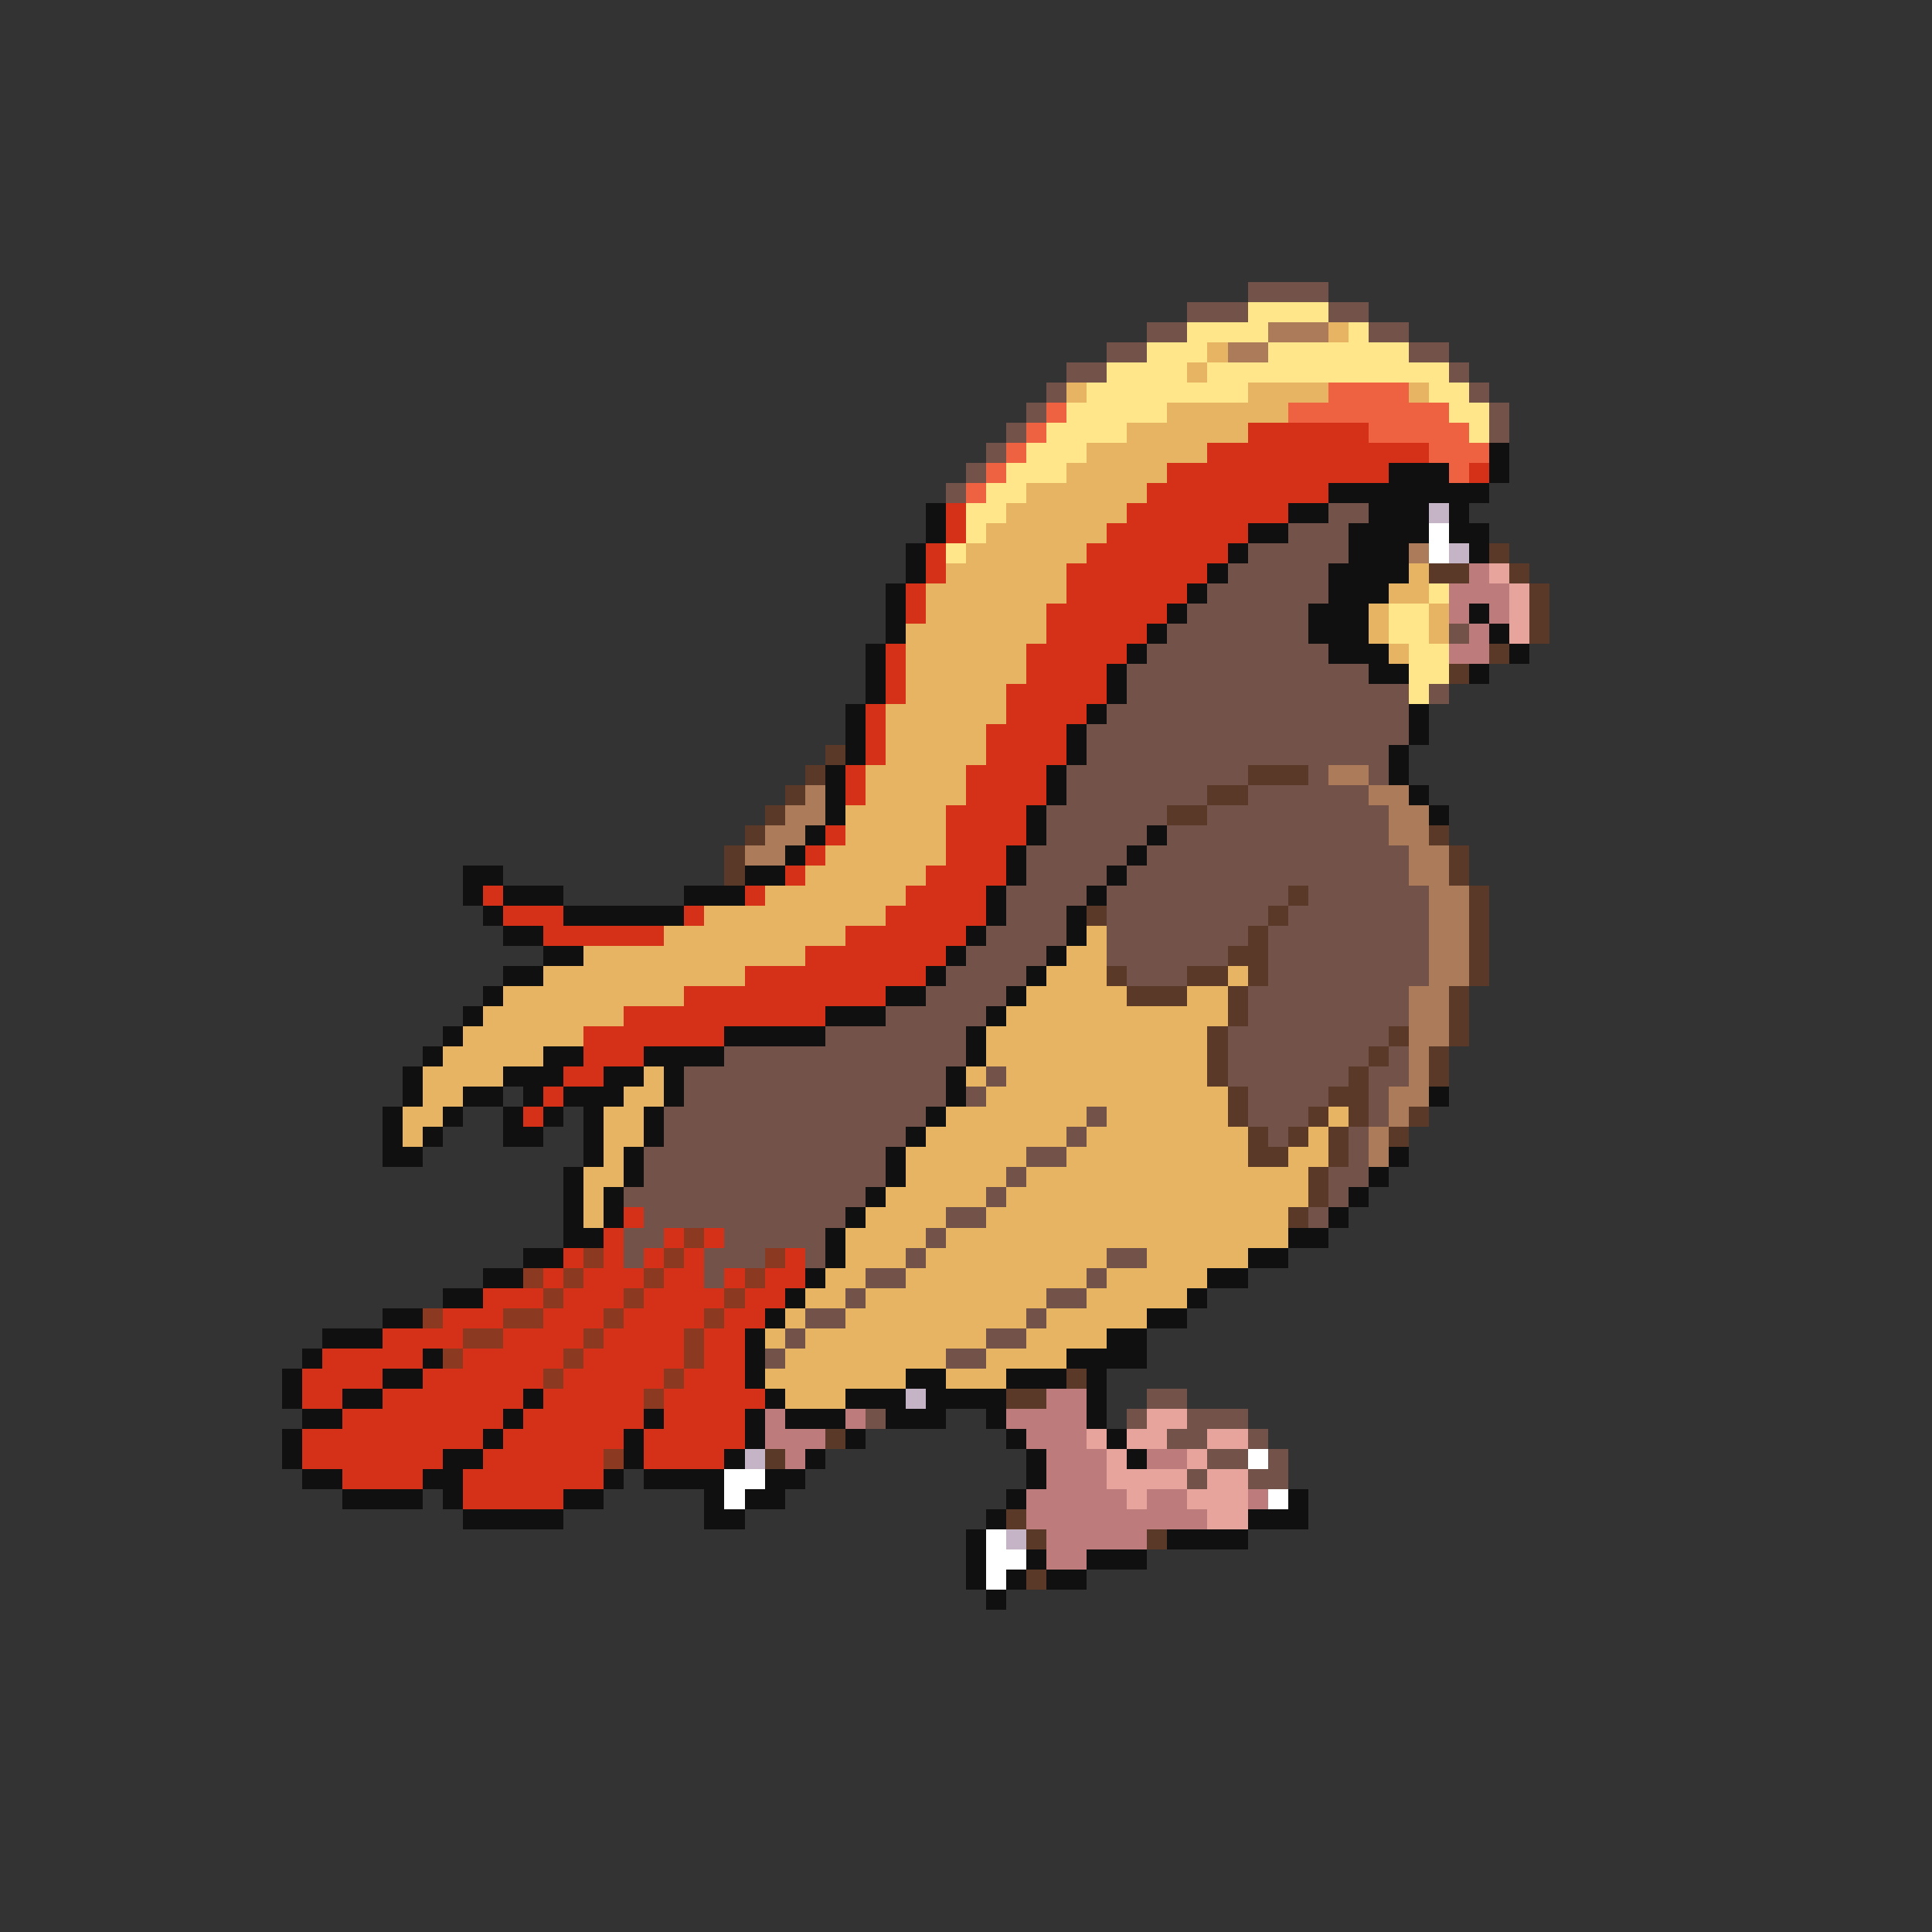 <svg xmlns="http://www.w3.org/2000/svg" viewBox="0 -0.5 96 96" shape-rendering="crispEdges">
<rect x="0" y="-0.5" width="96" height="96" fill="#333333" stroke="none"/>
<path stroke="#73524a" d="M62 14h4M59 15h3M66 15h2M57 16h2M68 16h2M55 17h2M70 17h2M53 18h2M72 18h1M52 19h1M73 19h1M51 20h1M74 20h1M50 21h1M74 21h1M49 22h1M48 23h1M47 24h1M66 25h2M64 26h3M62 27h5M61 28h5M60 29h6M59 30h6M58 31h7M72 31h1M57 32h9M56 33h12M56 34h14M71 34h1M55 35h15M54 36h16M54 37h15M53 38h9M65 38h1M68 38h1M53 39h7M62 39h6M52 40h6M60 40h9M52 41h5M58 41h11M51 42h5M57 42h13M51 43h4M56 43h14M50 44h4M55 44h9M65 44h6M50 45h3M55 45h8M64 45h7M49 46h4M55 46h7M63 46h8M48 47h4M55 47h6M63 47h8M47 48h4M56 48h3M63 48h8M46 49h4M62 49h8M44 50h5M62 50h8M41 51h7M61 51h8M36 52h12M61 52h7M69 52h1M34 53h13M49 53h1M61 53h6M68 53h2M34 54h13M48 54h1M62 54h4M68 54h1M33 55h13M54 55h1M62 55h3M68 55h1M33 56h12M53 56h1M63 56h1M67 56h1M32 57h12M51 57h2M67 57h1M32 58h12M50 58h1M66 58h2M31 59h12M49 59h1M66 59h1M32 60h10M47 60h2M65 60h1M31 61h2M36 61h5M46 61h1M31 62h1M35 62h3M40 62h1M45 62h1M55 62h2M35 63h1M43 63h2M54 63h1M42 64h1M52 64h2M40 65h2M51 65h1M39 66h1M49 66h2M38 67h1M47 67h2M57 69h2M43 70h1M56 70h1M59 70h3M58 71h2M62 71h1M60 72h2M63 72h1M59 73h1M62 73h2" />
<path stroke="#ffe68b" d="M62 15h4M59 16h4M67 16h1M57 17h3M63 17h7M55 18h4M60 18h12M54 19h8M71 19h2M53 20h5M72 20h2M52 21h4M73 21h1M51 22h3M50 23h3M49 24h2M48 25h2M48 26h1M47 27h1M71 29h1M69 30h2M69 31h2M70 32h2M70 33h2M70 34h1" />
<path stroke="#ac7b5a" d="M63 16h3M61 17h2M70 27h1M66 38h2M40 39h1M68 39h2M39 40h2M69 40h2M38 41h2M69 41h2M37 42h2M70 42h2M70 43h2M71 44h2M71 45h2M71 46h2M71 47h2M71 48h2M70 49h2M70 50h2M70 51h2M70 52h1M70 53h1M69 54h2M69 55h1M68 56h1M68 57h1" />
<path stroke="#e6b462" d="M66 16h1M60 17h1M59 18h1M53 19h1M62 19h4M70 19h1M58 20h6M56 21h6M54 22h6M53 23h5M51 24h6M50 25h6M49 26h6M48 27h6M47 28h6M70 28h1M46 29h7M69 29h2M46 30h6M68 30h1M71 30h1M45 31h7M68 31h1M71 31h1M45 32h6M69 32h1M45 33h6M45 34h5M44 35h6M44 36h5M44 37h5M43 38h5M43 39h5M42 40h5M42 41h5M41 42h6M40 43h6M38 44h7M35 45h9M33 46h9M54 46h1M29 47h11M53 47h2M27 48h10M52 48h3M61 48h1M25 49h9M51 49h5M59 49h2M24 50h7M50 50h11M23 51h6M49 51h11M22 52h5M49 52h11M21 53h4M32 53h1M48 53h1M50 53h10M21 54h2M31 54h2M49 54h12M20 55h2M30 55h2M47 55h7M55 55h6M66 55h1M20 56h1M30 56h2M46 56h7M54 56h8M65 56h1M30 57h1M45 57h6M53 57h9M64 57h2M29 58h2M45 58h5M51 58h14M29 59h1M44 59h5M50 59h15M29 60h1M43 60h4M49 60h15M42 61h4M47 61h17M42 62h3M46 62h9M57 62h5M41 63h2M45 63h9M55 63h5M40 64h2M43 64h9M54 64h5M39 65h1M42 65h9M52 65h5M38 66h1M40 66h9M51 66h4M39 67h8M49 67h4M38 68h7M47 68h3M39 69h3" />
<path stroke="#ee6241" d="M66 19h4M52 20h1M64 20h8M51 21h1M68 21h5M50 22h1M71 22h3M49 23h1M72 23h1M48 24h1" />
<path stroke="#d53118" d="M62 21h6M60 22h11M58 23h11M73 23h1M57 24h9M47 25h1M56 25h8M47 26h1M55 26h7M46 27h1M54 27h7M46 28h1M53 28h7M45 29h1M53 29h6M45 30h1M52 30h6M52 31h5M44 32h1M51 32h5M44 33h1M51 33h4M44 34h1M50 34h5M43 35h1M50 35h4M43 36h1M49 36h4M43 37h1M49 37h4M42 38h1M48 38h4M42 39h1M48 39h4M47 40h4M41 41h1M47 41h4M40 42h1M47 42h3M39 43h1M46 43h4M24 44h1M37 44h1M45 44h4M25 45h3M34 45h1M44 45h5M27 46h6M42 46h6M40 47h7M37 48h9M34 49h10M31 50h10M29 51h7M29 52h3M28 53h2M27 54h1M26 55h1M31 60h1M30 61h1M33 61h1M35 61h1M28 62h1M30 62h1M32 62h1M34 62h1M39 62h1M27 63h1M29 63h3M33 63h2M36 63h1M38 63h2M24 64h3M28 64h3M32 64h4M37 64h2M22 65h3M27 65h3M31 65h4M36 65h2M19 66h4M25 66h4M30 66h4M35 66h2M16 67h5M23 67h5M29 67h5M35 67h2M15 68h4M21 68h6M28 68h5M34 68h3M15 69h2M19 69h7M27 69h5M33 69h5M17 70h8M26 70h6M33 70h4M15 71h9M25 71h6M32 71h5M15 72h7M24 72h6M32 72h4M17 73h4M23 73h7M23 74h5" />
<path stroke="#101010" d="M74 22h1M69 23h3M74 23h1M66 24h8M46 25h1M64 25h2M68 25h3M72 25h1M46 26h1M62 26h2M67 26h4M72 26h2M45 27h1M61 27h1M67 27h3M73 27h1M45 28h1M60 28h1M66 28h4M44 29h1M59 29h1M66 29h3M44 30h1M58 30h1M65 30h3M73 30h1M44 31h1M57 31h1M65 31h3M74 31h1M43 32h1M56 32h1M66 32h3M75 32h1M43 33h1M55 33h1M68 33h2M73 33h1M43 34h1M55 34h1M42 35h1M54 35h1M70 35h1M42 36h1M53 36h1M70 36h1M42 37h1M53 37h1M69 37h1M41 38h1M52 38h1M69 38h1M41 39h1M52 39h1M70 39h1M41 40h1M51 40h1M71 40h1M40 41h1M51 41h1M57 41h1M39 42h1M50 42h1M56 42h1M23 43h2M37 43h2M50 43h1M55 43h1M23 44h1M25 44h3M34 44h3M49 44h1M54 44h1M24 45h1M28 45h6M49 45h1M53 45h1M25 46h2M48 46h1M53 46h1M27 47h2M47 47h1M52 47h1M25 48h2M46 48h1M51 48h1M24 49h1M44 49h2M50 49h1M23 50h1M41 50h3M49 50h1M22 51h1M36 51h5M48 51h1M21 52h1M27 52h2M32 52h4M48 52h1M20 53h1M25 53h3M30 53h2M33 53h1M47 53h1M20 54h1M23 54h2M26 54h1M28 54h3M33 54h1M47 54h1M71 54h1M19 55h1M22 55h1M25 55h1M27 55h1M29 55h1M32 55h1M46 55h1M19 56h1M21 56h1M25 56h2M29 56h1M32 56h1M45 56h1M19 57h2M29 57h1M31 57h1M44 57h1M69 57h1M28 58h1M31 58h1M44 58h1M68 58h1M28 59h1M30 59h1M43 59h1M67 59h1M28 60h1M30 60h1M42 60h1M66 60h1M28 61h2M41 61h1M64 61h2M26 62h2M41 62h1M62 62h2M24 63h2M40 63h1M60 63h2M22 64h2M39 64h1M59 64h1M19 65h2M38 65h1M57 65h2M16 66h3M37 66h1M55 66h2M15 67h1M21 67h1M37 67h1M53 67h4M14 68h1M19 68h2M37 68h1M45 68h2M50 68h3M54 68h1M14 69h1M17 69h2M26 69h1M38 69h1M42 69h3M46 69h4M54 69h1M15 70h2M25 70h1M32 70h1M37 70h1M39 70h3M44 70h3M49 70h1M54 70h1M14 71h1M24 71h1M31 71h1M37 71h1M42 71h1M50 71h1M55 71h1M14 72h1M22 72h2M31 72h1M36 72h1M40 72h1M51 72h1M56 72h1M15 73h2M21 73h2M30 73h1M32 73h4M38 73h2M51 73h1M17 74h4M22 74h1M28 74h2M35 74h1M37 74h2M50 74h1M64 74h1M23 75h5M35 75h2M49 75h1M62 75h3M48 76h1M58 76h4M48 77h1M51 77h1M54 77h3M48 78h1M50 78h1M52 78h2M49 79h1" />
<path stroke="#c5b4c5" d="M71 25h1M72 27h1M45 69h1M37 72h1M50 76h1" />
<path stroke="#ffffff" d="M71 26h1M71 27h1M62 72h1M36 73h2M36 74h1M63 74h1M49 76h1M49 77h2M49 78h1" />
<path stroke="#5a3929" d="M74 27h1M71 28h2M75 28h1M76 29h1M76 30h1M76 31h1M74 32h1M72 33h1M41 37h1M40 38h1M62 38h3M39 39h1M60 39h2M38 40h1M58 40h2M37 41h1M71 41h1M36 42h1M72 42h1M36 43h1M72 43h1M64 44h1M73 44h1M54 45h1M63 45h1M73 45h1M62 46h1M73 46h1M61 47h2M73 47h1M55 48h1M59 48h2M62 48h1M73 48h1M56 49h3M61 49h1M72 49h1M61 50h1M72 50h1M60 51h1M69 51h1M72 51h1M60 52h1M68 52h1M71 52h1M60 53h1M67 53h1M71 53h1M61 54h1M66 54h2M61 55h1M65 55h1M67 55h1M70 55h1M62 56h1M64 56h1M66 56h1M69 56h1M62 57h2M66 57h1M65 58h1M65 59h1M64 60h1M53 68h1M50 69h2M41 71h1M38 72h1M50 75h1M51 76h1M57 76h1M51 78h1" />
<path stroke="#bd7b7b" d="M73 28h1M72 29h3M72 30h1M74 30h1M73 31h1M72 32h2M52 69h2M38 70h1M42 70h1M50 70h4M38 71h3M51 71h3M39 72h1M52 72h3M57 72h2M52 73h3M51 74h5M57 74h2M62 74h1M51 75h9M52 76h5M52 77h2" />
<path stroke="#e6a49c" d="M74 28h1M75 29h1M75 30h1M75 31h1M57 70h2M54 71h1M56 71h2M60 71h2M55 72h1M59 72h1M55 73h4M60 73h2M56 74h1M59 74h3M60 75h2" />
<path stroke="#8b3920" d="M34 61h1M29 62h1M33 62h1M38 62h1M26 63h1M28 63h1M32 63h1M37 63h1M27 64h1M31 64h1M36 64h1M21 65h1M25 65h2M30 65h1M35 65h1M23 66h2M29 66h1M34 66h1M22 67h1M28 67h1M34 67h1M27 68h1M33 68h1M32 69h1M30 72h1" />
</svg>